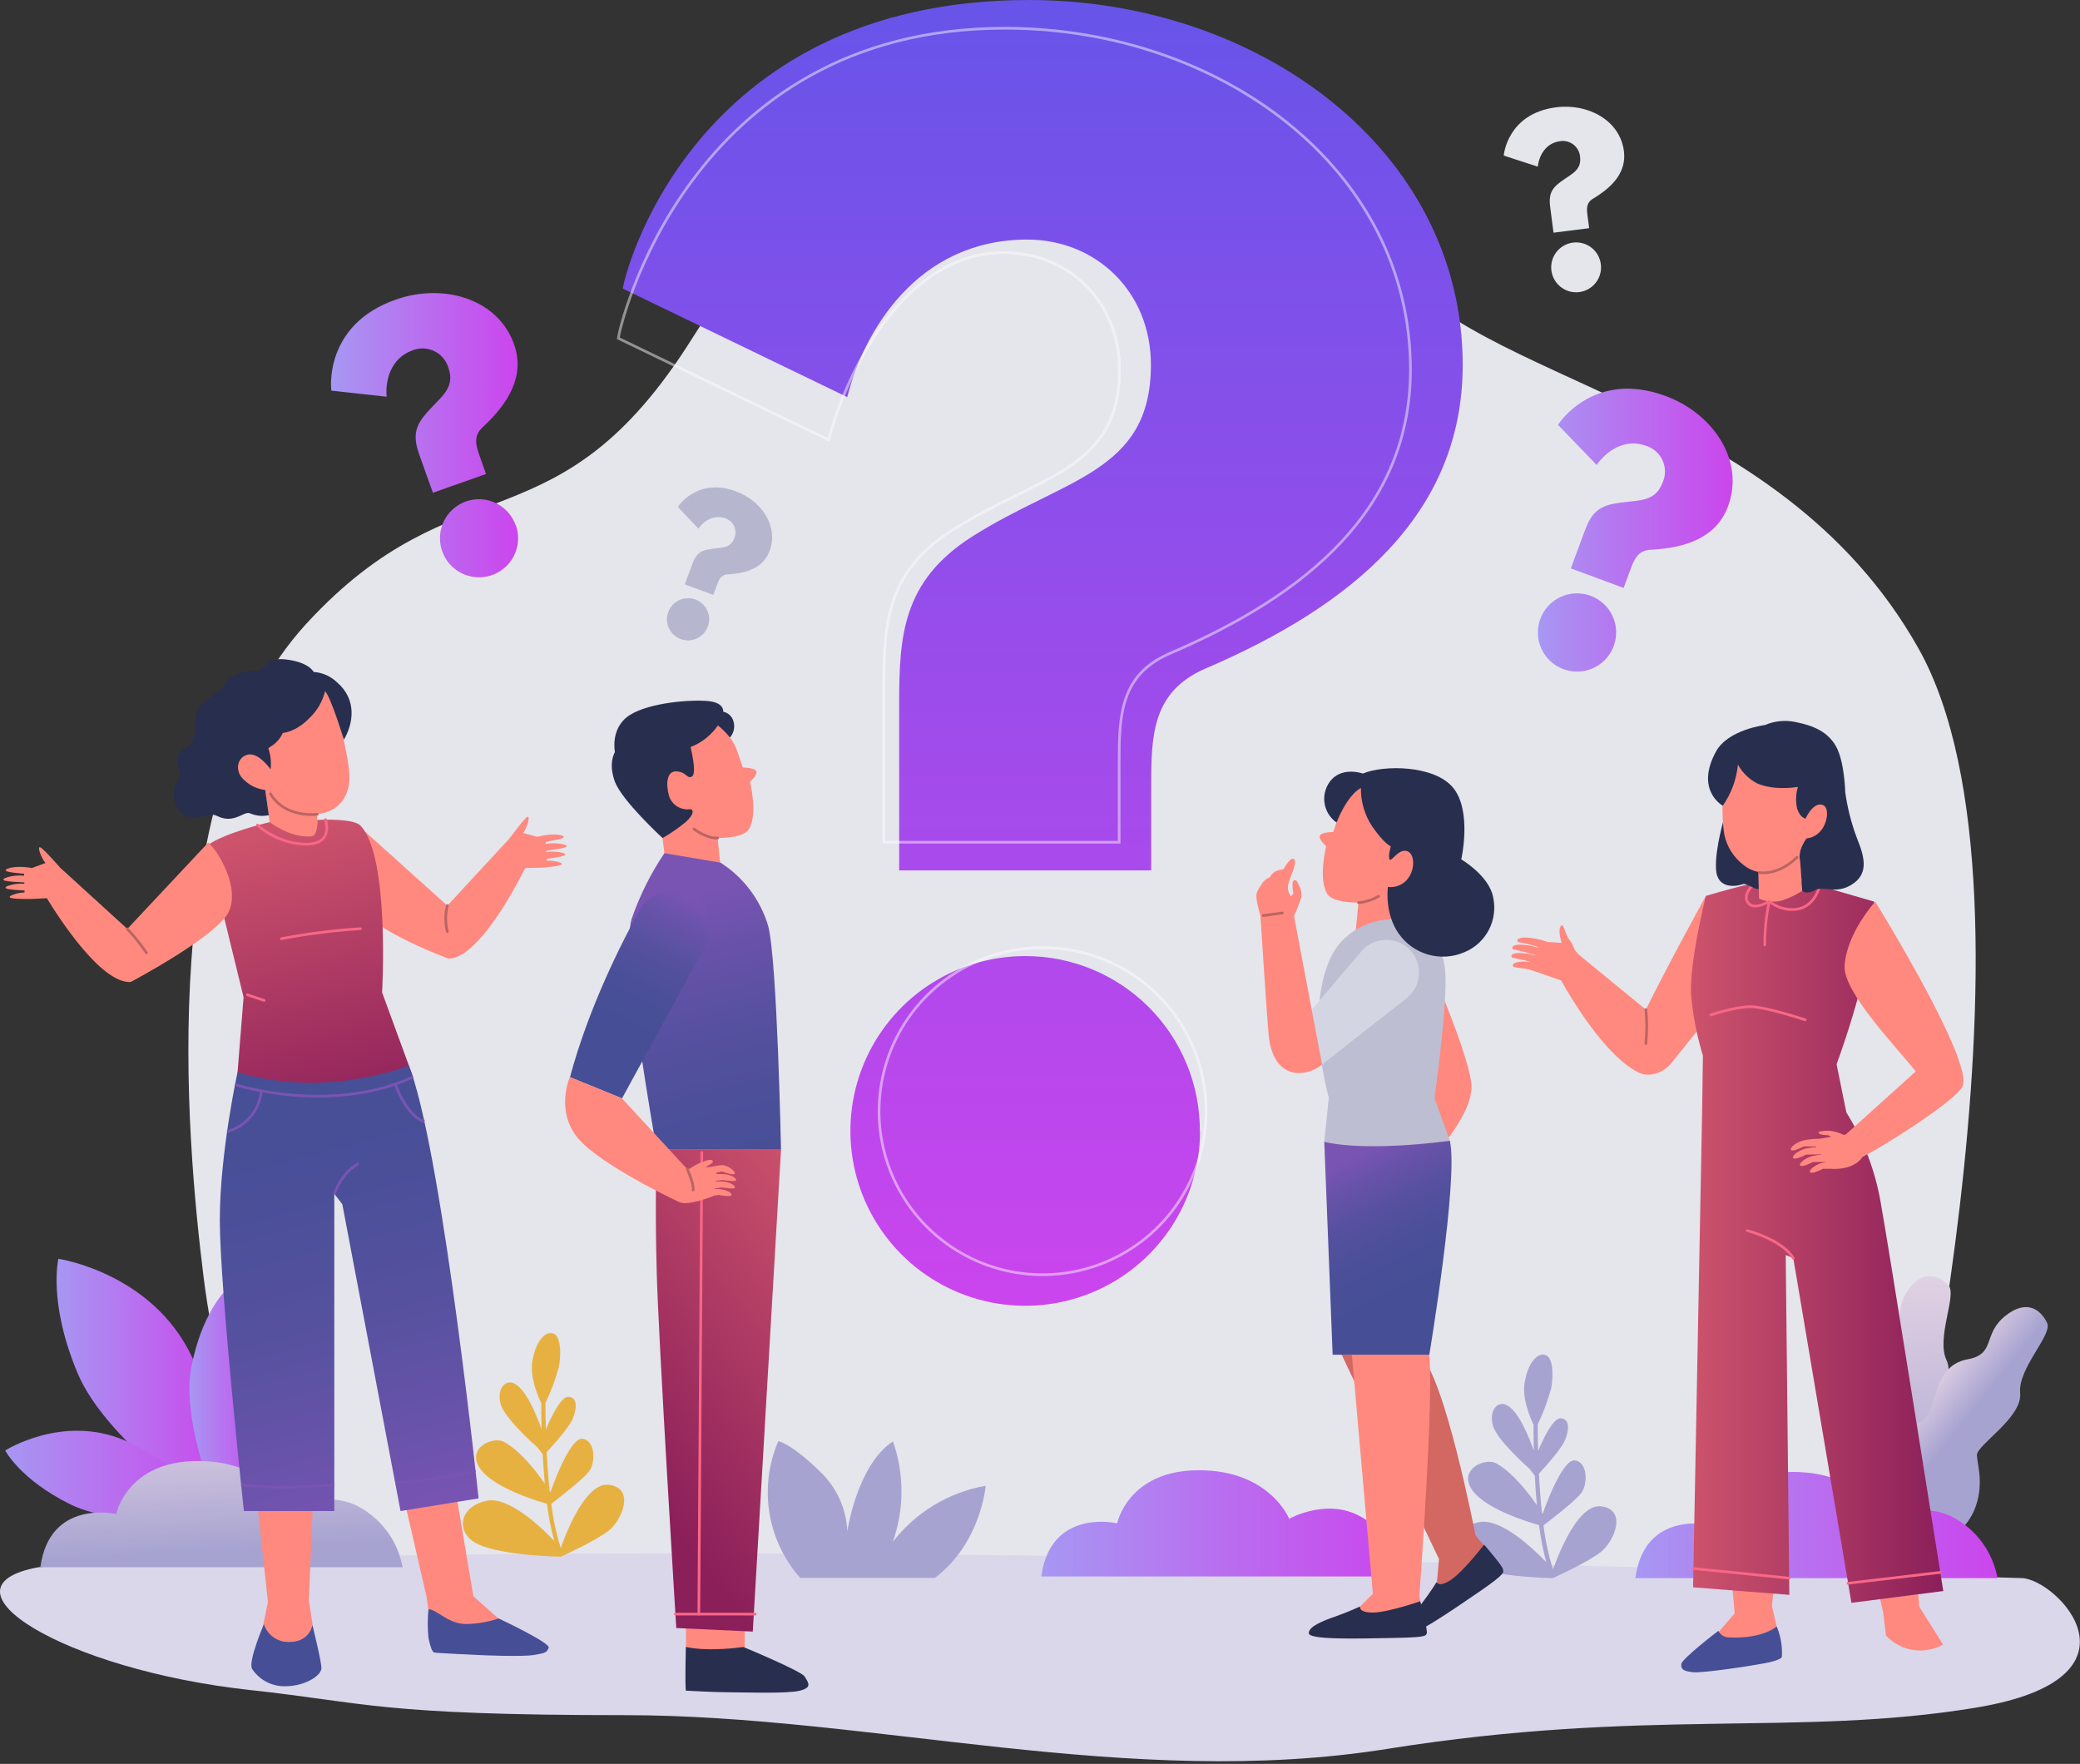 <svg width="776" height="658" viewBox="0 0 776 658" fill="none" xmlns="http://www.w3.org/2000/svg">
<rect x="0" y="0" width="776" height="658" fill="#333333" stroke="none"/>
<path d="M398.59 49.092C398.59 49.092 309.052 45.164 258.499 125.82C207.946 206.477 170.959 171.051 114.311 232.651C57.664 294.252 69.416 423.665 75.948 476.367C82.479 529.069 105.413 588.084 105.413 588.084H706.996C706.996 588.084 768.445 335.504 715.71 241.835C662.974 148.167 549.074 143.516 517.594 96.304C486.114 49.092 398.59 49.092 398.59 49.092Z" fill="#E5E5EC"/>
<path d="M14.347 584.642C14.347 584.642 186.221 570.69 754.308 588.705C767.455 589.125 803.535 626.095 737.082 637.042C670.63 647.989 613.764 637.042 517.594 652.405C421.424 667.767 324.885 639.829 233.248 639.829C141.611 639.829 136.893 635.195 93.493 630.477C23.464 622.889 -25.629 591.946 14.347 584.642Z" fill="#DAD7EB"/>
<path d="M597.411 561.926C587.606 560.617 579.446 585.431 579.446 585.431L579.362 585.331C577.687 580.018 576.512 574.56 575.853 569.028C577.683 567.651 587.522 560.13 589.889 557.024C592.508 553.582 592.34 545.271 587.455 544.784C582.569 544.297 575.534 564.696 575.534 564.696L575.266 564.277C574.745 559.408 574.376 554.438 574.141 549.754C576.659 547.034 582.535 540.469 583.862 537.263C585.541 533.183 585.658 529.103 582.065 529.103C579.312 529.103 575.484 537.346 573.822 541.275C573.721 537.38 573.687 533.972 573.687 531.353C575.777 527.011 577.463 522.487 578.724 517.837C579.547 513.27 579.547 506.252 576.441 505.43C573.335 504.607 569.91 508.687 568.768 516.041C567.895 521.615 570.682 528.482 572.126 531.487C572.126 534.056 572.126 537.363 572.227 541.141C570.548 536.406 566.3 525.46 561.448 523.881C558.644 522.975 555.571 525.997 556.881 531.554C558.191 537.111 570.598 547.89 570.598 547.89L572.596 550.509C572.781 554.069 573.033 557.779 573.385 561.49C570.38 557.124 564.503 549.435 558.275 545.926C554.01 543.491 543.416 548.377 549.628 556.369C554.883 563.085 569.775 567.702 574.174 568.944C574.77 573.605 575.673 578.221 576.877 582.762C571.84 577.49 559.937 566.308 551.911 567.803C541.468 569.767 539.504 579.891 548.654 584.139C557.805 588.386 579.345 588.705 579.345 588.705C579.345 588.705 592.408 582.829 597.31 578.9C602.213 574.972 607.199 563.236 597.411 561.926Z" fill="#A7A3D1"/>
<path d="M21.784 469.584C21.784 469.584 17.822 485.853 29.02 512.414C40.219 538.975 83.821 567.819 83.821 567.819C84.754 546.469 80.515 525.209 71.464 505.849C56.505 474.671 21.784 469.584 21.784 469.584Z" fill="url(#paint0_linear_35_631)"/>
<path d="M84.107 481.488C84.107 481.488 75.158 489.883 71.296 510.466C67.435 531.05 82.411 566.224 82.411 566.224C91.536 553.599 97.48 538.958 99.738 523.545C103.196 498.529 84.107 481.488 84.107 481.488Z" fill="url(#paint1_linear_35_631)"/>
<path d="M1.939 541.09C1.939 541.09 7.514 551.953 26.351 561.238C45.189 570.522 83.032 565.704 83.032 565.704C73.367 553.477 60.891 543.766 46.666 537.397C23.531 527.357 1.939 541.09 1.939 541.09Z" fill="url(#paint2_linear_35_631)"/>
<path d="M46.414 584.642H150.207C149.403 580.247 147.695 576.066 145.193 572.364C142.69 568.662 139.446 565.519 135.667 563.135C122.605 554.606 107.612 563.135 107.612 563.135C107.612 563.135 100.409 545.019 73.832 545.019C47.254 545.019 43.359 564.831 43.359 564.831C43.359 564.831 18.544 558.938 15.052 584.642H46.414Z" fill="url(#paint3_linear_35_631)"/>
<path d="M419.761 588.084H523.554C522.749 583.689 521.042 579.508 518.539 575.806C516.037 572.104 512.793 568.961 509.014 566.577C495.952 558.048 480.959 566.577 480.959 566.577C480.959 566.577 473.756 548.461 447.279 548.461C420.802 548.461 416.789 568.273 416.789 568.273C416.789 568.273 391.975 562.379 388.482 588.084H419.761Z" fill="url(#paint4_linear_35_631)"/>
<path d="M686.916 566.375C686.916 566.375 683.995 553.447 684.616 543.81C685.237 534.173 696.453 532.88 696.721 525.14C696.99 517.4 694.236 507.511 703.521 502.139C712.805 496.766 705.552 491.561 711.194 482.277C716.835 472.992 723.45 475.931 726.875 479.406C730.3 482.881 722.224 498.999 726.203 507.394C730.183 515.789 717.372 531.201 718.833 534.66C720.294 538.119 725.414 544.448 724.76 554.589C724.527 557.631 723.688 560.596 722.292 563.309C720.897 566.023 718.973 568.429 716.633 570.388L686.916 566.375Z" fill="url(#paint5_linear_35_631)"/>
<path d="M696.855 561.977C696.855 561.977 698.534 548.83 702.295 539.966C706.056 531.101 717.104 533.653 719.958 526.45C722.812 519.247 723.551 509.023 734.111 507.075C744.672 505.127 739.585 497.824 748.03 490.974C756.475 484.124 761.696 489.11 763.745 493.543C765.793 497.975 752.781 510.433 753.671 519.667C754.561 528.901 737.335 539.109 737.536 542.87C737.738 546.631 740.441 554.304 736.428 563.639C735.179 566.422 733.388 568.929 731.16 571.013C728.931 573.097 726.311 574.717 723.45 575.777L696.855 561.977Z" fill="url(#paint6_linear_35_631)"/>
<path d="M641.432 588.705H745.225C744.424 584.31 742.72 580.13 740.221 576.427C737.721 572.725 734.479 569.582 730.702 567.198C717.64 558.669 702.63 567.198 702.63 567.198C702.63 567.198 695.427 549.099 668.9 549.099C642.372 549.099 638.427 568.894 638.427 568.894C638.427 568.894 613.495 563.001 610.137 588.705H641.432Z" fill="url(#paint7_linear_35_631)"/>
<path d="M290.366 537.615C290.366 537.615 294.933 538.27 305.712 548.73C312.014 554.574 315.75 562.673 316.104 571.261C316.104 571.261 319.748 546.446 333.146 537.682C337.39 549.815 337.378 563.031 333.112 575.156C341.642 564.115 353.989 556.66 367.732 554.253C367.732 554.253 366.053 575.626 348.777 588.621H298.526C292.466 581.77 288.482 573.335 287.037 564.303C285.592 555.272 286.747 546.015 290.366 537.615Z" fill="#A7A3D1"/>
<path d="M227.221 553.884C217.416 552.574 209.256 577.389 209.256 577.389L209.155 577.272C207.492 571.957 206.323 566.499 205.663 560.969C207.493 559.592 217.332 552.071 219.699 548.965C222.318 545.607 222.15 537.212 217.248 536.725C212.345 536.238 205.344 556.688 205.344 556.688L205.075 556.268C204.538 551.382 204.186 546.413 203.95 541.728C206.469 539.009 212.345 532.444 213.672 529.254C215.35 525.157 215.468 521.077 211.875 521.077C209.122 521.077 205.294 529.338 203.631 533.25C203.531 529.355 203.497 525.946 203.497 523.327C205.586 518.986 207.272 514.462 208.534 509.812C209.357 505.245 209.357 498.227 206.251 497.404C203.145 496.582 199.719 500.678 198.578 508.015C197.705 513.589 200.492 520.456 201.936 523.462C201.936 526.047 201.936 529.338 202.036 533.116C200.357 528.381 196.093 517.434 191.258 515.856C188.454 514.949 185.381 517.988 186.691 523.529C188 529.069 200.475 539.898 200.475 539.898L202.456 542.518C202.658 546.077 202.909 549.787 203.262 553.498C200.257 549.133 194.38 541.443 188.152 537.934C183.887 535.5 173.293 540.385 179.505 548.377C184.76 555.093 199.652 559.727 204.051 560.952C204.64 565.619 205.544 570.241 206.754 574.787C201.717 569.498 189.814 558.316 181.788 559.811C171.345 561.775 169.381 571.899 178.531 576.147C187.681 580.395 209.222 580.714 209.222 580.714C209.222 580.714 222.285 574.837 227.187 570.925C232.09 567.013 237.009 555.194 227.221 553.884Z" fill="#E7B142"/>
<path d="M232.374 107.671C232.374 104.817 256.87 0 383.916 0C469.357 0 545.699 55.825 545.699 136.146C545.699 191.987 504.111 226.154 449.428 249.525C430.053 258.071 429.482 274.021 429.482 292.808V324.708H335.461V262.587C335.461 237.52 336.586 217.02 362.224 200.466C396.978 178.237 429.381 176.524 429.381 136.078C429.381 108.745 408.882 89.37 383.244 89.37C342.227 89.37 322.282 123.554 316.086 148.133L232.374 107.671ZM447.716 422.137C447.666 435.016 443.804 447.592 436.618 458.28C429.432 468.968 419.242 477.289 407.334 482.195C395.425 487.101 382.331 488.371 369.702 485.846C357.073 483.321 345.473 477.114 336.367 468.007C327.26 458.9 321.052 447.301 318.528 434.672C316.003 422.043 317.273 408.948 322.179 397.04C327.085 385.132 335.406 374.942 346.094 367.756C356.781 360.57 369.358 356.708 382.237 356.658C390.845 356.611 399.376 358.274 407.337 361.549C415.298 364.824 422.529 369.647 428.612 375.737C434.695 381.828 439.508 389.066 442.773 397.031C446.038 404.995 447.689 413.529 447.632 422.137H447.716Z" fill="url(#paint8_linear_35_631)"/>
<path opacity="0.47" d="M230.696 126.206C230.696 123.537 256.099 10.527 374.901 10.527C454.819 10.527 526.207 62.742 526.207 137.858C526.207 190.057 487.306 222.024 436.166 243.867C418.05 251.859 417.529 266.768 417.529 284.346V314.181H329.754V256.157C329.754 232.651 330.829 213.528 354.787 198.082C387.292 177.313 417.664 175.702 417.664 137.892C417.664 112.321 398.473 94.239 374.515 94.239C336.151 94.239 315.013 141.25 309.153 164.083L230.696 126.206ZM449.95 414.8C449.897 426.841 446.281 438.597 439.558 448.586C432.835 458.576 423.307 466.352 412.172 470.935C401.037 475.519 388.795 476.704 376.988 474.342C365.182 471.98 354.338 466.176 345.824 457.662C337.309 449.147 331.505 438.304 329.143 426.497C326.781 414.69 327.967 402.448 332.55 391.313C337.133 380.179 344.909 370.65 354.899 363.927C364.888 357.204 376.644 353.589 388.685 353.535C396.747 353.475 404.741 355.019 412.201 358.076C419.661 361.134 426.439 365.644 432.14 371.345C437.841 377.046 442.352 383.824 445.409 391.284C448.467 398.744 450.01 406.738 449.95 414.8Z" stroke="white" stroke-miterlimit="10"/>
<path d="M123.646 145.732C123.445 145.128 120.825 121.22 147.588 111.784C165.603 105.438 185.834 111.532 191.794 128.456C195.941 140.209 189.729 150.517 179.924 159.5C176.566 162.74 177.557 166.216 178.95 170.111L181.318 176.826L161.506 183.811L156.822 170.732C154.958 165.443 153.682 161.044 157.863 155.621C163.521 148.352 170.254 145.548 167.248 137.052C166.839 135.74 166.165 134.526 165.268 133.484C164.372 132.442 163.272 131.595 162.036 130.994C160.8 130.393 159.454 130.052 158.08 129.991C156.707 129.93 155.336 130.15 154.052 130.639C145.405 133.694 143.743 142.391 144.247 147.999L123.646 145.732ZM192.483 196C193.427 198.717 193.547 201.652 192.826 204.437C192.105 207.221 190.577 209.73 188.433 211.647C186.289 213.565 183.626 214.805 180.779 215.212C177.932 215.619 175.028 215.174 172.433 213.934C169.838 212.693 167.668 210.713 166.196 208.242C164.725 205.77 164.017 202.919 164.163 200.047C164.309 197.174 165.301 194.409 167.015 192.099C168.73 189.79 171.089 188.039 173.796 187.068C175.604 186.426 177.52 186.148 179.436 186.25C181.351 186.352 183.228 186.831 184.957 187.662C186.686 188.492 188.234 189.656 189.511 191.087C190.788 192.518 191.77 194.188 192.399 196H192.483Z" fill="url(#paint9_linear_35_631)"/>
<path d="M581.276 158.509C581.494 157.922 594.707 137.858 621.386 147.714C639.283 154.329 650.952 171.958 644.723 188.781C640.391 200.533 629.025 204.428 615.761 205.083C611.027 205.369 609.683 208.659 608.223 212.605L605.738 219.321L586.044 212.034L590.862 199.022C592.81 193.767 594.64 189.553 601.289 188.075C610.305 186.128 617.239 188.277 620.378 179.798C620.912 178.523 621.178 177.152 621.159 175.77C621.14 174.388 620.837 173.025 620.268 171.765C619.7 170.505 618.878 169.375 617.854 168.447C616.83 167.518 615.626 166.81 614.317 166.367C605.738 163.193 598.905 168.801 595.681 173.452L581.276 158.509ZM602.011 241.046C601.002 243.746 599.217 246.086 596.88 247.773C594.543 249.459 591.759 250.415 588.879 250.521C585.999 250.627 583.153 249.878 580.698 248.368C578.243 246.857 576.291 244.654 575.087 242.036C573.883 239.418 573.482 236.502 573.933 233.655C574.384 230.809 575.669 228.16 577.624 226.043C579.579 223.926 582.117 222.435 584.918 221.758C587.719 221.082 590.658 221.25 593.364 222.242C595.174 222.898 596.836 223.908 598.253 225.211C599.67 226.515 600.814 228.087 601.618 229.837C602.422 231.586 602.871 233.478 602.939 235.402C603.006 237.326 602.691 239.245 602.011 241.046Z" fill="url(#paint10_linear_35_631)"/>
<path d="M252.908 189.133C253.025 188.814 260.178 177.985 274.549 183.29C284.22 186.867 290.516 196.386 287.141 205.469C284.808 211.782 278.747 213.864 271.511 214.25C268.959 214.418 268.237 216.198 267.447 218.313L266.104 221.923L255.477 217.994L258.079 210.976C259.137 208.139 260.11 205.855 263.703 205.066C268.572 204.009 272.316 205.184 274.012 200.6C274.286 199.908 274.415 199.166 274.393 198.422C274.371 197.677 274.197 196.945 273.883 196.27C273.569 195.594 273.121 194.99 272.566 194.493C272.011 193.997 271.36 193.618 270.654 193.381C266.02 191.702 262.26 194.707 260.581 197.209L252.908 189.133ZM264.09 233.709C263.557 235.175 262.601 236.449 261.344 237.371C260.086 238.293 258.583 238.821 257.025 238.887C255.467 238.954 253.924 238.556 252.592 237.745C251.261 236.934 250.2 235.745 249.544 234.33C248.889 232.916 248.668 231.338 248.91 229.797C249.152 228.257 249.846 226.823 250.904 225.677C251.962 224.532 253.337 223.726 254.853 223.363C256.369 222.999 257.96 223.094 259.422 223.636C260.392 223.988 261.283 224.528 262.043 225.226C262.804 225.923 263.418 226.765 263.852 227.701C264.286 228.637 264.53 229.65 264.571 230.681C264.612 231.713 264.448 232.742 264.09 233.709Z" fill="#B6B6CE"/>
<path d="M561.012 58.041C561.012 57.638 562.506 42.36 580.471 40.043C592.559 38.465 604.379 44.962 605.84 56.329C606.864 64.22 601.609 69.76 594.305 74.126C591.72 75.687 591.938 77.954 592.29 80.606L592.878 85.123L579.581 86.802L578.439 78.021C577.969 74.478 577.768 71.557 581.092 68.736C585.592 64.958 590.158 64.119 589.487 58.41C589.401 57.539 589.138 56.694 588.716 55.926C588.293 55.159 587.719 54.485 587.028 53.947C586.337 53.408 585.544 53.016 584.697 52.793C583.849 52.571 582.966 52.522 582.099 52.652C576.29 53.391 574.107 58.595 573.705 62.171L561.012 58.041ZM597.243 98.571C597.472 100.392 597.156 102.241 596.337 103.883C595.517 105.526 594.229 106.889 592.636 107.801C591.043 108.713 589.215 109.134 587.384 109.009C585.552 108.885 583.798 108.221 582.343 107.102C580.888 105.982 579.797 104.458 579.207 102.719C578.617 100.981 578.554 99.107 579.027 97.333C579.5 95.559 580.487 93.965 581.865 92.751C583.242 91.537 584.948 90.758 586.767 90.512C587.99 90.343 589.235 90.42 590.429 90.739C591.622 91.058 592.74 91.612 593.716 92.369C594.692 93.126 595.507 94.071 596.113 95.147C596.718 96.224 597.103 97.411 597.243 98.638V98.571Z" fill="#E5E5EC"/>
<path d="M500.553 505.379L536.852 581.587L535.895 592.735C541.133 595.505 554.245 577.288 554.245 577.288L550.451 572.638C550.451 572.638 539.135 513.791 529.766 505.379H500.553Z" fill="#D36762"/>
<path d="M535.995 590.149C535.995 590.149 533.46 594.229 530.354 598.258C527.248 602.288 524.058 606.838 525.435 608.953C526.812 611.069 541.301 601.012 551.794 593.843C562.288 586.674 560.877 586.472 560.693 585.297C560.508 584.122 553.692 576.214 553.692 576.214C553.692 576.214 545.868 586.372 541.234 589.41C536.6 592.449 535.995 590.149 535.995 590.149Z" fill="#282E4E"/>
<path d="M533.242 505.379L503.676 497.673L512.188 594.582L503.676 602.976H530.841L529.548 595.304C530.136 586.456 534.82 522.387 533.242 505.379Z" fill="#FF897F"/>
<path d="M535.173 364.23C535.173 364.23 547.076 391.648 548.873 403.551C550.669 415.455 533.007 433.117 533.007 433.117L535.173 364.23Z" fill="#FF897F"/>
<path d="M499.327 304.712L497.413 310.37C497.413 310.37 492.829 310.37 492.376 311.814C491.923 313.258 494.777 315.658 494.777 315.658C494.777 315.658 491.704 327.797 495.129 333.388C498.554 338.979 519.122 335.923 519.122 335.923C521.979 335.392 524.667 334.181 526.958 332.393C529.248 330.604 531.076 328.291 532.285 325.648C536.969 316.263 540.394 309.043 538.597 299.675C537.54 294.185 527.718 290.39 518.181 290.676C513.984 290.818 509.929 292.238 506.56 294.747C503.191 297.255 500.667 300.731 499.327 304.712Z" fill="#FF897F"/>
<path d="M507.034 334.832L505.774 347.273L526.509 344.402L528.172 331.289L507.034 334.832Z" fill="#FF897F"/>
<path d="M519.173 342.857C519.173 342.857 502.719 342.857 496.037 358.102C486.92 378.972 495.735 409.444 495.735 409.444L494.056 425.965C494.056 425.965 496.944 433.118 540.898 425.545L535.173 409.679C535.173 409.679 540.395 372.911 539.085 361.309C537.339 345.712 519.173 342.857 519.173 342.857Z" fill="#BDBED1"/>
<path d="M507.721 293.966C507.655 298.999 509.087 303.937 511.835 308.154C516.351 314.735 518.869 315.726 518.869 315.726C518.869 315.726 517.778 319.503 518.416 320.595C519.054 321.686 521.573 316.716 524.729 317.438C527.885 318.16 528.087 324.372 525.082 327.982C524.21 329.04 523.085 329.86 521.81 330.365C520.536 330.87 519.155 331.043 517.795 330.87C517.795 330.87 516.435 340.524 521.757 348.18C524.408 352.015 528.306 354.812 532.788 356.095C537.27 357.378 542.059 357.067 546.337 355.214C550.245 353.607 553.462 350.675 555.424 346.933C557.386 343.19 557.967 338.876 557.065 334.748C555.622 326.723 545.162 320.578 545.162 320.578C545.162 320.578 549.225 302.848 542.274 294.05C535.323 285.253 515.864 285.337 508.46 288.577C508.46 288.577 501.341 285.975 496.825 290.743C495.795 291.878 495.019 293.22 494.548 294.679C494.077 296.138 493.923 297.68 494.094 299.203C494.266 300.726 494.76 302.195 495.543 303.513C496.327 304.83 497.382 305.966 498.638 306.844C498.638 306.844 502.332 296.905 507.721 293.966Z" fill="#282E4E"/>
<path d="M507.856 354.912L482.151 385.133L493.232 397.104L524.713 372.44C526.03 371.409 527.122 370.119 527.921 368.65C528.72 367.18 529.21 365.562 529.359 363.896C529.509 362.229 529.315 360.55 528.79 358.962C528.265 357.373 527.42 355.91 526.308 354.66C525.141 353.358 523.709 352.321 522.107 351.619C520.506 350.916 518.773 350.565 517.025 350.589C515.276 350.613 513.553 351.011 511.972 351.757C510.39 352.503 508.987 353.579 507.856 354.912Z" fill="#D3D5E2"/>
<path d="M470.198 341.027C470.198 341.027 472.599 378.653 473.321 386.241C474.043 393.83 477.351 399.824 483.966 400.294C487.341 400.418 490.642 399.287 493.233 397.121L482.455 340.037L470.198 341.027Z" fill="#FF897F"/>
<path d="M475.654 325.161C474.823 325.707 474.142 326.451 473.672 327.327C472.343 327.799 471.247 328.768 470.617 330.03C469.943 330.897 469.379 331.845 468.938 332.851C467.981 334.899 470.617 342.773 470.617 342.773L482.739 341.766C483.805 339.496 484.719 337.157 485.475 334.765C486.013 332.481 484.384 329.728 483.914 328.872C483.444 328.015 482.588 328.284 482.235 329.124C482.124 330.491 482.226 331.867 482.537 333.203L481.681 334.412C480.797 333.335 480.369 331.956 480.489 330.567C480.674 328.167 484.099 322.273 482.907 320.645C481.715 319.016 478.81 324.255 478.81 324.255C477.715 324.382 476.649 324.688 475.654 325.161Z" fill="#FF897F"/>
<path d="M494.055 425.965L497.178 505.379H533.241C533.241 505.379 544.238 439.481 540.897 425.545C540.897 425.545 511.079 429.877 494.055 425.965Z" fill="url(#paint11_linear_35_631)"/>
<path d="M507.419 599.283C507.419 599.283 503.071 601.314 498.269 602.993C493.467 604.672 488.279 606.72 488.279 609.239C488.279 611.757 505.908 611.287 518.618 611.052C531.327 610.817 531.798 610.448 532.284 609.373C532.771 608.299 529.85 597.335 529.85 597.335C529.85 597.335 517.745 601.549 512.204 601.549C506.664 601.549 507.419 599.283 507.419 599.283Z" fill="#282E4E"/>
<path d="M514.32 334.345C512.033 335.677 509.484 336.496 506.849 336.746" stroke="#BA6561" stroke-linecap="round" stroke-linejoin="round"/>
<path d="M471.271 341.548L478.457 340.591" stroke="#BA6561" stroke-linecap="round" stroke-linejoin="round"/>
<path d="M277.841 603.01H255.914V615.955H277.841V603.01Z" fill="#FF897F"/>
<path d="M255.881 614.393C255.881 614.393 255.512 628.412 255.881 630.696C255.881 630.696 266.777 631.3 272.284 631.3C277.791 631.3 293.489 631.888 298.409 630.696C303.328 629.504 301.397 627.455 300.205 625.424C299.013 623.392 277.321 614.393 277.321 614.393C277.321 614.393 264.897 616.324 255.881 614.393Z" fill="#282E4E"/>
<path d="M245 428.802C245 428.802 244.278 447.842 245 474.453C245.722 501.064 252.303 607.325 252.303 607.325L280.845 608.651L291.389 428.802H245Z" fill="url(#paint12_linear_35_631)"/>
<path d="M275.221 280.703L277.135 286.327C277.135 286.327 281.685 286.327 282.172 287.771C282.659 289.215 279.788 291.599 279.788 291.599C279.788 291.599 282.844 303.704 279.419 309.278C275.994 314.853 255.51 311.797 255.51 311.797C252.666 311.253 249.994 310.032 247.72 308.238C245.447 306.443 243.639 304.128 242.448 301.488C237.781 292.136 234.356 284.951 236.152 275.599C237.21 270.142 246.998 266.348 256.501 266.633C260.681 266.798 264.712 268.233 268.057 270.746C271.401 273.26 273.9 276.733 275.221 280.703Z" fill="#FF897F"/>
<path d="M267.549 310.722L268.808 323.113L248.124 320.242L246.495 307.18L267.549 310.722Z" fill="#FF897F"/>
<path d="M267.834 270.629C265.327 274.277 261.774 277.081 257.643 278.671C257.643 278.671 260.095 288.56 258.181 289.652C256.267 290.743 256.384 288.124 252.556 287.771C248.728 287.419 248.359 292.321 249.551 296.754C250.021 298.353 251.031 299.74 252.408 300.68C253.785 301.619 255.445 302.053 257.106 301.908C258.785 301.555 259.255 303.587 255.914 306.575C253.185 308.844 250.263 310.872 247.183 312.636C247.183 312.636 232.073 298.735 229.42 291.633C226.767 284.531 229.42 280.585 229.42 280.585C229.42 280.585 227.506 271.368 235.061 266.684C242.617 261.999 257.945 260.925 264.174 261.529C270.403 262.134 269.799 265.492 269.799 265.492C270.709 265.678 271.549 266.112 272.228 266.746C272.906 267.38 273.396 268.189 273.644 269.084C273.957 270.121 273.999 271.221 273.767 272.279C273.535 273.337 273.036 274.318 272.317 275.129C271.004 273.459 269.499 271.949 267.834 270.629Z" fill="#282E4E"/>
<path d="M247.872 318.278C242.72 325.927 238.594 334.219 235.598 342.941C231.703 355.517 245.001 428.853 245.001 428.853H291.373C291.373 428.853 289.963 357.682 286.554 345.309C283.648 335.6 277.35 327.258 268.808 321.803L247.872 318.278Z" fill="url(#paint13_linear_35_631)"/>
<path d="M261.823 429.927L260.715 602.137" stroke="#F96786" stroke-linecap="round" stroke-linejoin="round"/>
<path d="M251.968 602.137H281.769" stroke="#F96786" stroke-linecap="round" stroke-linejoin="round"/>
<path d="M238.418 339.835C231.837 351.789 219.53 376.084 212.646 401.839L232.055 409.747L263.065 353.049C264.123 351.143 264.721 349.017 264.812 346.839C264.902 344.662 264.482 342.493 263.586 340.507C263.548 340.403 263.503 340.302 263.451 340.205C258.549 330.03 243.892 329.862 238.418 339.835Z" fill="url(#paint14_linear_35_631)"/>
<path d="M269.698 440.169C269.698 440.169 274.617 441.109 274.617 440.169C274.617 439.229 272.166 438.02 269.463 437.97C268.724 437.97 268.002 437.97 267.314 437.97V437.432L269.396 437.013C269.396 437.013 273.879 438.692 274.164 437.785C274.45 436.878 271.125 434.427 269.127 434.645C267.823 434.789 266.528 435.007 265.249 435.3L263.1 435.485C264.779 434.393 266.323 433.806 265.937 433.134C265.551 432.463 264.577 432.463 261.69 433.588C260.122 434.216 258.634 435.028 257.257 436.005L256.35 436.089L232.006 409.696L212.597 401.788C212.597 401.788 207.023 414.364 215.653 424.622C224.283 434.88 253.58 448.513 253.58 448.513C256.787 449.907 266.239 446.146 266.239 446.146V446.062L268.053 445.76C268.053 445.76 272.972 446.7 272.972 445.76C272.972 444.82 270.538 443.594 267.818 443.56H266.558V443.409L269.312 442.939C269.312 442.939 274.231 443.879 274.231 442.939C274.231 441.999 271.78 440.79 269.077 440.74C268.321 440.74 267.583 440.74 266.877 440.74V440.538L269.698 440.169Z" fill="#FF897F"/>
<path d="M258.902 309.262C258.902 309.262 263.587 312.855 267.734 312.62" stroke="#BA6561" stroke-linecap="round" stroke-linejoin="round"/>
<path d="M256.4 436.14C256.4 436.14 258.936 441.613 258.583 443.963" stroke="#BA6561" stroke-linecap="round" stroke-linejoin="round"/>
<path d="M636.43 334.211C636.43 334.211 623.317 357.901 614.033 376.621L589.05 356.155L587.489 354.358C587.08 353.033 586.443 351.789 585.608 350.681C583.728 348.348 583.308 343.361 582.099 345.846C581.444 347.172 581.982 349.674 582.62 351.739L577.415 351.386C574.601 350.366 571.643 349.799 568.651 349.707C565.293 349.943 566.132 351.219 566.317 351.386C566.502 351.554 570.817 352.142 573.906 353.284L573.805 353.519C571.527 352.775 569.149 352.385 566.754 352.36C563.396 352.612 564.235 353.888 564.42 354.14C567.228 354.682 569.999 355.406 572.714 356.306V356.457C570.671 355.817 568.541 355.5 566.401 355.517C563.043 355.752 563.899 357.028 564.084 357.196C564.269 357.363 568.298 357.918 571.371 358.992C569.881 358.722 568.362 358.654 566.854 358.791C563.58 359.244 564.453 360.47 564.655 360.705C564.856 360.94 567.828 361.074 570.665 361.678L582.418 365.758C586.145 372.474 599.325 394.653 611.8 400.311C615.594 401.99 620.782 400.009 623.384 396.768L637.89 378.72L636.43 334.211Z" fill="#FF897F"/>
<path d="M643.264 559.072L647.176 601.835L640.359 609.743C640.359 609.743 642.458 616.24 663.294 608.668L661.094 599.232C661.094 599.232 664.016 569.347 663.294 560.063L643.264 559.072Z" fill="#FF897F"/>
<path d="M693.111 559.072L702.631 601.835L703.605 610.129C706.268 612.997 709.818 614.888 713.685 615.497C717.552 616.106 721.511 615.398 724.927 613.487L716.062 599.383L712.402 559.089L693.111 559.072Z" fill="#FF897F"/>
<path d="M641.08 608.366C641.08 608.366 627.514 618.691 627.262 620.756C627.01 622.822 628.252 623.443 631.661 623.812C635.069 624.181 652.312 621.613 658.423 620.454C664.534 619.296 664.77 618.137 664.77 618.137C665.021 614.233 664.36 610.324 662.839 606.72C662.839 606.72 657.802 611.455 644.941 610.817C644.134 610.804 643.347 610.568 642.665 610.135C641.984 609.703 641.435 609.09 641.08 608.366Z" fill="#464F96"/>
<path d="M701.657 448.665C699.606 436.707 695.249 425.263 688.83 414.968L685.187 397.02C688.545 387.82 699.307 356.726 699.206 336.343L673.317 328.855L659.046 328.351C659.046 328.351 650.416 330.03 636.43 334.211C636.43 334.211 630.084 359.395 630.923 371.534C631.643 379.094 633.116 386.563 635.322 393.83L635.003 415.656L631.645 592.13L667.558 594.951L666.215 468.174L669.035 469.332L690.727 597.923L724.994 593.524C724.994 593.524 704.041 461.324 701.657 448.665Z" fill="url(#paint15_linear_35_631)"/>
<path d="M653.874 330.265C653.874 330.265 649.929 333.875 652.195 336.83C654.462 339.785 660.103 336.225 660.103 336.225C661.64 337.519 663.454 338.442 665.405 338.922C667.355 339.403 669.39 339.428 671.352 338.996C677.547 337.317 678.907 330.265 678.907 330.265" stroke="#F96786" stroke-linecap="round" stroke-linejoin="round"/>
<path d="M699.608 336.343C699.608 336.343 688.779 348.23 688.175 360.436C687.705 370.258 707.869 390.993 714.719 399.69L688.645 423.195L687.738 423.346C686.784 422.855 685.775 422.478 684.733 422.221C682.706 421.659 680.564 421.659 678.538 422.221C678.269 422.557 678.538 423.077 679.763 423.279C680.528 423.415 681.303 423.488 682.08 423.497L683.171 424.085L678.789 424.807C676.747 424.819 674.712 425.033 672.712 425.445C670.21 426.116 667.675 428.047 668.128 428.903C668.581 429.76 671.486 428.416 672.98 427.678H677.463L677.614 427.93C676.24 427.989 674.874 428.174 673.534 428.484C671.033 429.155 668.498 431.069 668.951 431.925C669.404 432.782 672.409 431.439 673.803 430.717L679.411 430.633L679.495 430.75C678.364 430.828 677.241 430.996 676.137 431.254C673.635 431.925 671.1 433.856 671.553 434.713C672.006 435.569 674.911 434.226 676.405 433.487H681.325C680.827 433.561 680.334 433.662 679.847 433.789C677.346 434.461 674.81 436.375 675.264 437.231C675.717 438.087 678.705 436.744 680.116 436.005H682.953C682.953 436.005 691.348 436.929 694.941 431.506C700.968 428.668 728.805 411.358 732.113 405.381C736.881 396.584 699.608 336.343 699.608 336.343Z" fill="#FF897F"/>
<path d="M643.396 304.695C643.396 304.695 639.77 316.448 640.206 324.271C640.643 332.095 648.181 330.568 650.045 329.879C651.909 329.191 654.729 332.498 657.147 331.441C659.565 330.383 656.341 324.389 656.341 324.389L643.396 304.695Z" fill="#282E4E"/>
<path d="M655.839 320.443L656.259 335.151C656.259 335.151 657.719 336.276 661.917 336.343C666.114 336.41 672.343 332.347 672.343 332.347L671.537 317.556L655.839 320.443Z" fill="#FF897F"/>
<path d="M680.267 299.02C679.197 298.929 678.12 299.072 677.111 299.44C677.571 294.977 677.8 290.494 677.799 286.008L643.716 283.977C643.716 283.977 641.534 301.488 643.347 311.562C644.335 315.973 646.843 319.895 650.432 322.643C652.285 324.162 654.529 325.125 656.906 325.422C659.282 325.719 661.695 325.338 663.864 324.322C668.355 322.511 671.968 319.025 673.937 314.601C673.937 314.382 674.105 314.164 674.173 313.963C676.755 313.119 679.122 311.721 681.107 309.866C685.119 306.005 685.69 299.389 680.267 299.02Z" fill="#FF897F"/>
<path d="M655.469 292.204C662.05 295.142 670.764 293.547 670.764 293.547C669.98 296.128 669.864 298.867 670.428 301.505C671.486 305.048 673.602 305.383 673.602 305.383C673.602 305.383 676.154 299.591 679.528 300.145C682.903 300.699 681.761 307.264 679.192 310.017C677.897 311.575 676.038 312.559 674.021 312.754C674.021 312.754 670.563 316.968 671.587 321.149C671.587 321.149 672.225 330.215 672.393 332.314C672.393 332.314 673.719 333.875 677.077 332.079C680.435 330.282 684.834 333.758 690.828 329.997C696.821 326.236 696.066 320.628 692.842 312.821C690.722 307.235 689.235 301.429 688.41 295.511C688.41 295.511 688.175 284.296 685.052 278.571C681.929 272.845 676.288 270.629 669.824 269.336C666.02 268.54 662.064 268.932 658.491 270.461C658.491 270.461 644.774 272.14 640.258 280.25C632.216 294.823 642.726 300.565 642.726 300.565C645.898 296.026 647.846 290.747 648.384 285.236C650.022 288.195 652.483 290.616 655.469 292.204Z" fill="#282E4E"/>
<path d="M637.891 378.72C637.891 378.72 647.31 375.53 653.001 375.53C658.693 375.53 673.87 380.566 673.87 380.566" stroke="#F96786" stroke-miterlimit="10"/>
<path d="M660.087 336.226C658.922 341.569 658.359 347.026 658.408 352.495" stroke="#F96786" stroke-linecap="round" stroke-linejoin="round"/>
<path d="M651.876 459.074C651.876 459.074 664.888 462.432 669.052 469.366" stroke="#F96786" stroke-linecap="round" stroke-linejoin="round"/>
<path d="M689.435 590.619L723.819 586.573" stroke="#F96786" stroke-linecap="round" stroke-linejoin="round"/>
<path d="M631.796 585.146L667.507 588.705" stroke="#F96786" stroke-linecap="round" stroke-linejoin="round"/>
<path d="M614.033 376.621C614.461 380.83 614.461 385.071 614.033 389.28" stroke="#BA6561" stroke-linecap="round" stroke-linejoin="round"/>
<path d="M656.343 325.497C656.343 325.497 663.059 326.891 670.446 319.822" stroke="#BA6561" stroke-linecap="round" stroke-linejoin="round"/>
<path d="M95.676 557.914L99.957 597.637L95.676 618.339C95.676 618.339 94.618 619.85 104.071 621.344C113.523 622.838 118.594 618.993 118.594 618.993L115.236 596.983L116.73 561.322L95.676 557.914Z" fill="#FF897F"/>
<path d="M150.777 559.408L159.105 595.505L161.674 612.58L196.915 613.436L176.616 595.505L170.001 556.201L150.777 559.408Z" fill="#FF897F"/>
<path d="M98.462 605.881C99.008 607.593 100.025 609.117 101.397 610.278C102.769 611.439 104.44 612.19 106.219 612.446C115.436 613.436 116.561 606.267 116.561 606.267C116.561 606.267 119.818 619.195 119.919 622.184C120.02 625.172 113.438 629.017 106.84 629.017C104.34 629.154 101.848 628.636 99.61 627.514C97.371 626.392 95.465 624.705 94.08 622.62C92.367 620.051 98.462 605.881 98.462 605.881Z" fill="#464F96"/>
<path d="M159.845 600.34C159.5 603.891 159.5 607.468 159.845 611.019C160.499 614.225 161.238 616.257 161.994 616.458C162.749 616.66 175.123 617.231 178.111 617.382C181.1 617.533 194.901 618.087 199.149 617.382C203.396 616.677 204.068 616.458 204.706 614.645C205.344 612.832 186.036 603.749 186.036 603.749C182.311 605.013 178.417 605.709 174.485 605.814C167.433 606.166 162.816 600.189 159.845 600.34Z" fill="#464F96"/>
<path d="M118.34 298.617V312.67L101.249 311.629L98.562 291.834L118.34 298.617Z" fill="#FF897F"/>
<path d="M210.633 315.088C208.328 314.496 205.922 314.41 203.581 314.836V314.063C206.653 313.493 212.563 312.569 209.541 311.663C206.049 310.605 200.509 312.166 200.509 312.166L195.237 310.739C196.714 308.624 197.957 304.124 196.731 304.745C195.505 305.367 191.123 311.461 189.881 313.006L166.896 337.837L134.039 308.288C130.513 312.032 129.489 330.114 134.677 338.794C139.865 347.474 167.383 357.649 167.383 357.649C178.33 357.33 191.912 331.844 195.925 323.818L201.482 323.701C201.482 323.701 203.044 323.701 204.085 323.516C207.258 323.197 211.405 322.744 208.853 321.736C207.273 321.216 205.611 320.994 203.95 321.081V320.376C206.989 319.923 213.151 319.251 210.129 318.194C208.065 317.647 205.91 317.533 203.799 317.858V317.371C206.301 316.934 213.907 316.229 210.633 315.088Z" fill="#FF897F"/>
<path d="M123.73 258.49C123.73 258.49 129.841 279.578 130.345 288.93C130.849 298.281 124.855 303.755 117.014 303.755C111.819 303.531 106.784 301.888 102.458 299.003L92.653 280.988C90.887 277.751 90.413 273.965 91.326 270.392C92.239 266.819 94.47 263.725 97.572 261.731C100.315 259.957 103.222 258.45 106.252 257.231C116.628 253.185 123.73 258.49 123.73 258.49Z" fill="#FF897F"/>
<path d="M95.742 281.912C95.742 281.912 90.302 280.014 88.54 283.439C86.777 286.865 90.991 292.17 94.735 293.933C98.479 295.696 103.969 293.933 103.969 293.933L95.742 281.912Z" fill="#FF897F"/>
<path d="M154.119 401.788C154.119 401.788 145.724 406.825 127.776 407.866C120.235 408.226 112.68 408.181 105.144 407.732C95.457 407.228 88.12 406.355 88.12 406.355L90.873 372.004L77.089 315.591C83.167 310.773 100.594 306.693 100.594 306.693C100.594 306.693 108.468 312.754 116.141 311.998C118.777 311.747 118.357 305.887 118.357 305.887C118.357 305.887 128.246 305.266 132.712 306.978C133.332 307.162 133.905 307.477 134.391 307.902C145.523 319 142.551 370.224 142.551 370.224L154.119 401.788Z" fill="url(#paint16_linear_35_631)"/>
<path d="M121.278 257.836C120.334 261.691 118.293 265.19 115.402 267.909C110.365 273.131 105.53 273.416 105.53 273.416C104.75 275.08 103.601 276.544 102.172 277.698L100.09 279.108C100.979 281.637 101.272 284.338 100.946 286.999C100.946 286.999 96.816 281.022 92.954 281.442C89.093 281.861 87.464 286.378 90.016 289.836C92.253 292.552 95.454 294.297 98.948 294.705L100.291 304.091C98.047 304.589 95.704 304.39 93.576 303.52L93.374 303.436C91.477 302.596 89.294 305.35 85.315 305.434C81.336 305.518 80.564 303.066 77.239 304.107C73.915 305.148 67.552 306.29 65.369 299.557C63.187 292.825 68.509 290.827 66.796 286.831C65.084 282.835 67.266 279.813 70.775 277.916C74.284 276.019 70.775 266.046 75.997 262.05C81.219 258.054 82.562 257.684 83.703 255.216C84.845 252.748 89.697 250.28 94.096 250.465C99.603 250.683 98.377 245.193 106.1 245.949C115.217 246.838 117.014 250.666 117.014 250.666C120.293 250.896 123.389 252.269 125.761 254.545C133.249 261.076 131.839 269.84 128.296 275.951C128.279 275.968 123.561 260.27 121.278 257.836Z" fill="#282E4E"/>
<path d="M77.727 314.282L47.506 346.518L22.507 323.734C21.147 322.24 16.194 316.548 14.985 316.078C13.776 315.608 15.321 319.957 16.966 321.938L11.93 323.801C11.93 323.801 6.255 322.71 2.88 324.053C-0.058 325.228 5.919 325.648 9.008 325.95V326.672C6.642 326.435 4.253 326.716 2.007 327.495C-1.183 328.939 6.473 328.972 9.092 329.174V329.661C6.962 329.508 4.824 329.799 2.813 330.517C-0.109 331.827 6.087 331.978 9.159 332.196V332.918C7.501 332.97 5.868 333.329 4.341 333.976C1.873 335.201 6.02 335.302 9.226 335.353C10.284 335.353 11.845 335.353 11.845 335.353L17.47 335.067C22.137 342.706 37.836 366.967 48.766 366.329C48.766 366.329 80.8 349.355 85.249 340.322C89.698 331.289 81.538 317.724 77.727 314.282Z" fill="#FF897F"/>
<path d="M178.548 558.971L170.153 560.331L149.435 563.689L127.71 449.235L124.721 445.374V563.689H90.991C90.991 563.689 82.009 480.413 82.009 455.196C82.009 429.978 88.624 399.992 88.624 399.992C121.733 410.066 152.524 397.524 152.524 397.524C152.843 398.296 153.129 399.203 153.465 400.009C165.587 435.3 178.548 558.971 178.548 558.971Z" fill="url(#paint17_linear_35_631)"/>
<path d="M47.489 346.517C50.109 349.298 52.501 352.285 54.642 355.449" stroke="#BA6561" stroke-linecap="round" stroke-linejoin="round"/>
<path d="M166.896 337.837C166.073 341.02 166.073 344.359 166.896 347.542" stroke="#BA6561" stroke-linecap="round" stroke-linejoin="round"/>
<path d="M118.341 303.755C118.341 303.755 106.471 305.434 100.896 296.116" stroke="#BA6561" stroke-linecap="round" stroke-linejoin="round"/>
<path d="M92.301 371.097L98.546 373.196" stroke="#F96786" stroke-linecap="round" stroke-linejoin="round"/>
<path d="M84.728 422.104C88.145 421.192 91.2 419.254 93.482 416.553C95.763 413.851 97.162 410.514 97.489 406.993" stroke="#7954B3" stroke-miterlimit="10"/>
<path d="M87.683 404.609C87.683 404.609 122.94 415.992 154.118 401.788" stroke="#7954B3" stroke-miterlimit="10"/>
<path d="M124.721 445.357C124.721 445.357 127.256 437.667 133.737 434.058" stroke="#7954B3" stroke-miterlimit="10"/>
<path d="M147.487 404.407C147.487 404.407 151.315 416.026 158.35 418.477" stroke="#7954B3" stroke-miterlimit="10"/>
<path d="M89.967 553.951C89.967 553.951 102.156 555.781 124.721 553.951" stroke="#7954B3" stroke-miterlimit="10"/>
<path d="M177.406 548.612C167.587 550.986 157.583 552.519 147.504 553.196" stroke="#7954B3" stroke-miterlimit="10"/>
<path d="M96.044 307.784C101.045 312.215 107.447 314.742 114.126 314.92C124.838 314.92 121.413 305.736 121.413 305.736" stroke="#F96786" stroke-linecap="round" stroke-linejoin="round"/>
<path d="M104.96 350.178C114.704 348.31 124.557 347.065 134.459 346.45" stroke="#F96786" stroke-linecap="round" stroke-linejoin="round"/>
<defs>
<linearGradient id="paint0_linear_35_631" x1="21.104" y1="518.717" x2="83.95" y2="518.717" gradientUnits="userSpaceOnUse">
<stop stop-color="#A797F2"/>
<stop offset="1" stop-color="#CB45ED"/>
</linearGradient>
<linearGradient id="paint1_linear_35_631" x1="70.661" y1="523.87" x2="100.158" y2="523.87" gradientUnits="userSpaceOnUse">
<stop stop-color="#A797F2"/>
<stop offset="1" stop-color="#CB45ED"/>
</linearGradient>
<linearGradient id="paint2_linear_35_631" x1="1.941" y1="550.345" x2="83.035" y2="550.345" gradientUnits="userSpaceOnUse">
<stop stop-color="#A797F2"/>
<stop offset="1" stop-color="#CB45ED"/>
</linearGradient>
<linearGradient id="paint3_linear_35_631" x1="77.609" y1="498.193" x2="82.26" y2="578.329" gradientUnits="userSpaceOnUse">
<stop stop-color="#FFE9EC"/>
<stop offset="1" stop-color="#A7A3D1"/>
</linearGradient>
<linearGradient id="paint4_linear_35_631" x1="388.484" y1="568.279" x2="523.558" y2="568.279" gradientUnits="userSpaceOnUse">
<stop stop-color="#A797F2"/>
<stop offset="1" stop-color="#CB45ED"/>
</linearGradient>
<linearGradient id="paint5_linear_35_631" x1="701.514" y1="426.479" x2="709.25" y2="574.189" gradientUnits="userSpaceOnUse">
<stop stop-color="#FFE9EC"/>
<stop offset="1" stop-color="#A7A3D1"/>
</linearGradient>
<linearGradient id="paint6_linear_35_631" x1="709.985" y1="510.567" x2="733.406" y2="529.439" gradientUnits="userSpaceOnUse">
<stop stop-color="#FFE9EC"/>
<stop offset="1" stop-color="#A7A3D1"/>
</linearGradient>
<linearGradient id="paint7_linear_35_631" x1="610.139" y1="568.909" x2="745.229" y2="568.909" gradientUnits="userSpaceOnUse">
<stop stop-color="#A797F2"/>
<stop offset="1" stop-color="#CB45ED"/>
</linearGradient>
<linearGradient id="paint8_linear_35_631" x1="389.036" y1="0" x2="389.036" y2="487.112" gradientUnits="userSpaceOnUse">
<stop stop-color="#6754E9"/>
<stop offset="1" stop-color="#CB45ED"/>
</linearGradient>
<linearGradient id="paint9_linear_35_631" x1="123.488" y1="162.361" x2="193.293" y2="162.361" gradientUnits="userSpaceOnUse">
<stop stop-color="#A797F2"/>
<stop offset="1" stop-color="#CB45ED"/>
</linearGradient>
<linearGradient id="paint10_linear_35_631" x1="573.754" y1="197.78" x2="646.419" y2="197.78" gradientUnits="userSpaceOnUse">
<stop stop-color="#A797F2"/>
<stop offset="1" stop-color="#CB45ED"/>
</linearGradient>
<linearGradient id="paint11_linear_35_631" x1="530.555" y1="488.086" x2="502.601" y2="433.117" gradientUnits="userSpaceOnUse">
<stop offset="0.15" stop-color="#464F96"/>
<stop offset="0.4" stop-color="#4A4F98"/>
<stop offset="0.63" stop-color="#55509F"/>
<stop offset="0.85" stop-color="#6852A9"/>
<stop offset="1" stop-color="#7954B3"/>
</linearGradient>
<linearGradient id="paint12_linear_35_631" x1="329.266" y1="466.142" x2="230.493" y2="544.415" gradientUnits="userSpaceOnUse">
<stop stop-color="#CD536C"/>
<stop offset="1" stop-color="#8B1F5A"/>
</linearGradient>
<linearGradient id="paint13_linear_35_631" x1="286.789" y1="474.084" x2="253.227" y2="335" gradientUnits="userSpaceOnUse">
<stop offset="0.15" stop-color="#464F96"/>
<stop offset="0.4" stop-color="#4A4F98"/>
<stop offset="0.63" stop-color="#55509F"/>
<stop offset="0.85" stop-color="#6852A9"/>
<stop offset="1" stop-color="#7954B3"/>
</linearGradient>
<linearGradient id="paint14_linear_35_631" x1="233.012" y1="381.372" x2="256.517" y2="334.782" gradientUnits="userSpaceOnUse">
<stop stop-color="#464F96"/>
<stop offset="0.28" stop-color="#4A4F98"/>
<stop offset="0.56" stop-color="#56519F"/>
<stop offset="0.84" stop-color="#6A53AB"/>
<stop offset="1" stop-color="#7954B3"/>
</linearGradient>
<linearGradient id="paint15_linear_35_631" x1="630.856" y1="463.137" x2="724.927" y2="463.137" gradientUnits="userSpaceOnUse">
<stop stop-color="#CD536C"/>
<stop offset="1" stop-color="#8B1F5A"/>
</linearGradient>
<linearGradient id="paint16_linear_35_631" x1="100.141" y1="310.957" x2="129.959" y2="423.715" gradientUnits="userSpaceOnUse">
<stop stop-color="#CD536C"/>
<stop offset="1" stop-color="#8B1F5A"/>
</linearGradient>
<linearGradient id="paint17_linear_35_631" x1="99.923" y1="396.987" x2="145.104" y2="567.819" gradientUnits="userSpaceOnUse">
<stop stop-color="#464F96"/>
<stop offset="0.28" stop-color="#4A4F98"/>
<stop offset="0.56" stop-color="#56519F"/>
<stop offset="0.84" stop-color="#6A53AB"/>
<stop offset="1" stop-color="#7954B3"/>
</linearGradient>
</defs>
</svg>
